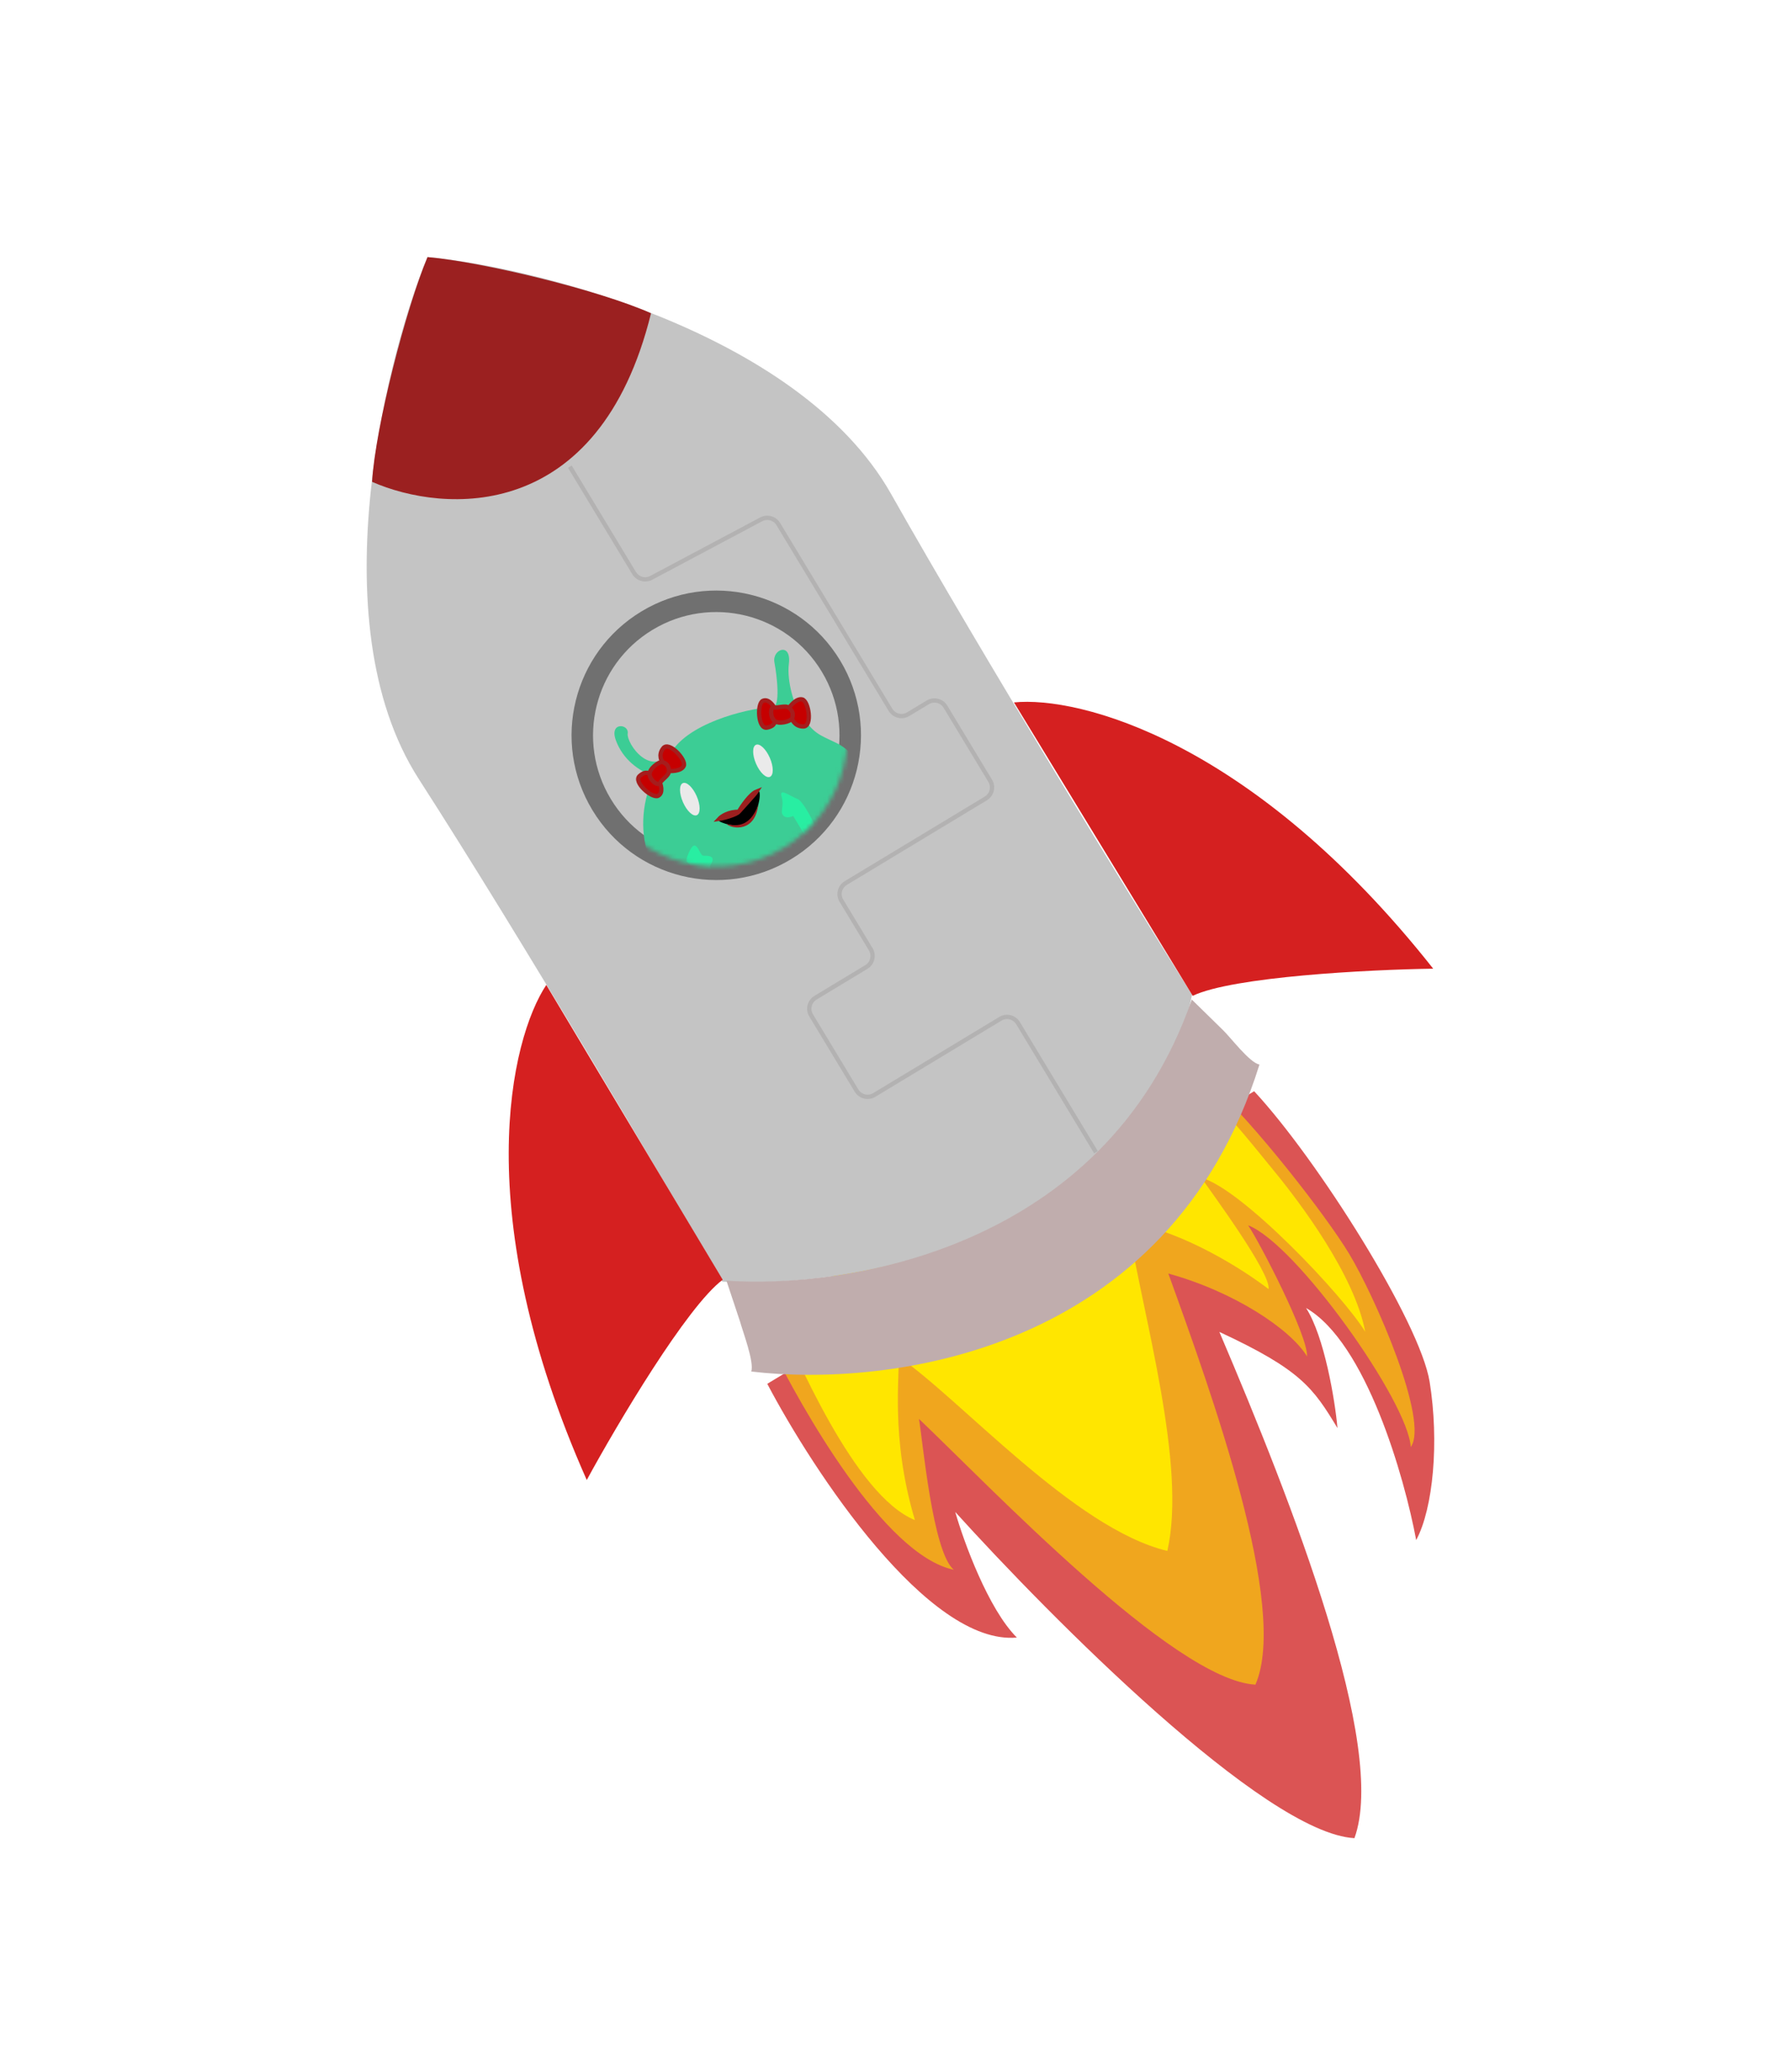<svg width="417" height="482" viewBox="0 0 417 482" fill="none" xmlns="http://www.w3.org/2000/svg">
<g filter="url(#filter0_d)">
<path d="M236.624 376.977C215.991 378.85 189.306 338.4 178.543 317.94L291.844 249.879C306.516 265.65 330.437 303.554 332.68 317.493C334.922 331.433 333.521 346.887 329.548 354.31C326.825 339.656 317.887 308.34 303.918 300.306C308.168 306.857 310.673 321.839 311.231 328.242C305.537 318.813 302.664 314.666 283.749 305.87C300.703 345.629 322.941 402.417 315.177 423.649C294.19 422.501 244.381 372.169 222.291 347.767C224.254 354.669 229.998 370.39 236.624 376.977Z" fill="#C90000" fill-opacity="0.67"/>
</g>
<g filter="url(#filter1_d)">
<path d="M221.951 361.206C205.648 357.818 186.339 323.151 179.469 309.293L281.368 247.751C292.198 257.663 308.677 278.969 313.919 287.648C320.048 297.796 332.628 326.668 328.282 332.649C327.69 322.12 301.597 285.335 290.441 281.071C293.339 285.411 304.433 306.89 304.144 311.566C300.34 305.269 287.227 296.519 271.869 292.287L272.011 292.68C281.954 320.176 299.98 370.025 292.136 387.934C273.136 386.91 230.069 341.516 213.842 326.105C214.711 330.982 216.996 357.126 221.951 361.206Z" fill="#FCD400" fill-opacity="0.64"/>
</g>
<g filter="url(#filter2_d)">
<path d="M212.902 348.657C198.745 342.87 185.263 310.42 180.323 299.953L274.181 243.268C282.888 250.298 291.228 261.034 296.808 267.837C302.387 274.64 315.226 291.638 317.693 304.854C312.65 296.503 288.974 271.529 279.547 269.006C281.747 272.226 295.808 291.18 295.194 294.913C289.588 290.579 275.545 281.51 262.441 279.337C266.034 301.495 276.205 335.793 271.643 355.827C249.857 350.603 223.344 320.293 209.087 310.643C209.472 314.446 207.126 329.353 212.902 348.657Z" fill="#FFE600"/>
</g>
<path d="M97.461 181.253C73.607 144.191 90.783 80.51 99.484 59.815C121.851 61.747 185.641 76.528 207.34 114.892C229.04 153.256 262.886 208.424 277.381 231.41C275.736 240.232 271.384 250.532 263.67 260.364C239.103 292.545 193.166 299.523 168.441 298.184C168.316 298.178 168.193 298.171 168.069 298.164C154.473 274.636 121.316 218.315 97.461 181.253Z" fill="#C4C4C4"/>
<path d="M151.495 72.886C139.375 121.97 103.255 119.423 86.575 112.095C87.358 99.269 94.499 71.648 99.484 59.815C112.278 60.911 139.779 67.61 151.495 72.886Z" fill="#9B2020"/>
<path d="M136.538 344.325C109.025 282.371 118.763 241.754 127.121 229.147L168.175 297.731C159.887 303.91 143.715 331.137 136.538 344.325Z" fill="#D52020"/>
<path d="M333.508 225.366C291.481 172.177 251 161.89 235.951 163.419L277.543 231.679C286.869 227.219 318.495 225.579 333.508 225.366Z" fill="#D52020"/>
<path d="M172.197 307.434L169.04 297.945C196.3 299.863 257.034 290.976 277.33 232.543L284.528 239.592C286.206 241.153 290.79 247.281 293.079 247.663C272.032 315.079 206.369 322.825 174.822 319.084C175.549 316.88 172.797 309.646 172.197 307.434Z" fill="#C0ADAD"/>
<circle cx="166.676" cy="171.068" r="31.172" transform="rotate(-31.13 166.676 171.068)" fill="#C4C4C4" stroke="#707070" stroke-width="5"/>
<path d="M255.035 268.066L236.901 238.039C236.044 236.621 234.2 236.166 232.782 237.022L203.437 254.745C202.019 255.601 200.175 255.146 199.318 253.728L188.754 236.236C187.898 234.818 188.353 232.973 189.771 232.117L201.606 224.969C203.024 224.113 203.48 222.269 202.623 220.85L195.801 209.554C194.944 208.136 195.4 206.292 196.818 205.435L229.395 185.76C230.813 184.904 231.269 183.06 230.412 181.641L220.011 164.419C219.154 163.001 217.31 162.545 215.892 163.402L211.33 166.157C209.912 167.014 208.068 166.558 207.211 165.14L181.109 121.921C180.285 120.557 178.539 120.075 177.132 120.823L151.541 134.435C150.134 135.183 148.388 134.701 147.564 133.337L132.601 108.561" stroke="#B3B2B2"/>
<mask id="mask0" mask-type="alpha" maskUnits="userSpaceOnUse" x="124" y="129" width="85" height="84">
<circle cx="166.675" cy="171.068" r="30.526" transform="rotate(-31.13 166.675 171.068)" fill="#C4C4C4"/>
</mask>
<g mask="url(#mask0)">
<path d="M152.079 180.588C145.791 194.909 153.378 206.567 157.387 208.333C165.904 207.395 187.253 201.002 204.508 182.929C202.773 180.243 198.316 174.623 194.711 172.891C190.275 170.759 189.627 170.811 186.37 166.386C184.862 164.339 183.062 158.549 183.568 154.441C184.201 149.306 179.633 151.046 180.209 154.093C180.785 157.14 181.69 164.605 179.741 164.56C175.953 164.471 161.46 167.453 156.546 174.495C151.633 181.536 145.719 172.936 146.069 170.638C146.412 168.394 141.676 167.86 143.333 172.29C144.991 176.721 148.586 179.302 152.079 180.588Z" fill="#3CCD95"/>
<ellipse cx="160.521" cy="185.925" rx="1.744" ry="4.068" transform="rotate(-23.58 160.521 185.925)" fill="#EAEAEA"/>
<ellipse cx="177.539" cy="177.005" rx="1.744" ry="4.068" transform="rotate(-23.58 177.539 177.005)" fill="#EAEAEA"/>
<path d="M164.061 207.018L160.456 201.048C159.972 200.435 159.259 200.753 160.249 198.457C162.088 194.195 162.697 199.139 163.689 199.095C167.327 198.935 165.272 201.057 165.186 201.573L165.378 202.069L166.999 206.262L164.061 207.018Z" fill="#28EEA2"/>
<path d="M185.579 185.875C186.976 186.389 189.667 191.893 190.837 194.581L188.35 196.083L184.588 189.855C184.62 189.836 184.651 189.817 184.681 189.8C184.125 190.048 183.235 190.329 182.651 190.02C181.154 189.227 182.594 187.678 181.89 185.387C181.186 183.097 183.833 185.232 185.579 185.875Z" fill="#28EEA2"/>
<path d="M176.579 184.033C177.278 184.629 176.272 190.138 173.784 191.64C171.861 192.802 167.494 191.476 167.079 190.789C166.665 190.102 170.084 189.992 172.008 188.831C173.931 187.669 176.164 183.346 176.579 184.033Z" fill="black"/>
<path d="M169.029 191.705C170.553 192.99 175.745 193.529 176.437 187.231C174.436 192.849 170.777 192.12 169.029 191.705Z" fill="#9B1F1F"/>
<path d="M167.379 190.495C167.899 189.936 169.533 188.827 171.908 188.863C172.695 187.53 174.627 184.721 176.05 184.156C175.674 184.75 172.553 188.106 171.908 188.863C171.391 189.469 168.728 190.294 167.379 190.495Z" fill="#9B1F1F"/>
<path d="M171.908 188.863C169.533 188.827 167.899 189.936 167.379 190.495C168.728 190.294 171.391 189.469 171.908 188.863ZM171.908 188.863C172.695 187.53 174.627 184.721 176.05 184.156C175.674 184.75 172.553 188.106 171.908 188.863Z" stroke="#9B1F1F"/>
<path d="M183.617 164.682C182.716 164.007 181.124 164.758 180.147 164.567C179.17 164.376 179.181 166.913 180.239 167.728C181.296 168.543 183.753 167.908 184.296 167.203C184.733 165.96 184.268 165.17 183.617 164.682Z" fill="#C60000"/>
<path d="M184.296 167.203C184.772 165.974 184.252 165.19 183.617 164.682C183.617 164.682 185.175 162.378 186.673 162.722C188.171 163.066 189.09 168.992 186.968 169.017C184.845 169.042 184.296 167.203 184.296 167.203Z" fill="#C60000"/>
<path d="M180.147 164.567C179.177 164.345 179.208 166.88 180.239 167.728C180.239 167.728 180.543 168.897 178.455 169.281C176.368 169.665 176.13 163.672 177.534 163.047C178.937 162.422 180.147 164.567 180.147 164.567Z" fill="#C60000"/>
<path d="M180.147 164.567C181.124 164.758 182.716 164.007 183.617 164.682M180.147 164.567C179.17 164.376 179.181 166.913 180.239 167.728M180.147 164.567C181.117 164.789 182.738 163.978 183.617 164.682M180.147 164.567C179.177 164.345 179.208 166.88 180.239 167.728M180.147 164.567C180.147 164.567 178.937 162.422 177.534 163.047C176.13 163.672 176.368 169.665 178.455 169.281C180.543 168.897 180.239 167.728 180.239 167.728M183.617 164.682C184.268 165.17 184.733 165.96 184.296 167.203M183.617 164.682C184.252 165.19 184.772 165.974 184.296 167.203M183.617 164.682C183.617 164.682 185.175 162.378 186.673 162.722C188.171 163.066 189.09 168.992 186.968 169.017C184.845 169.042 184.296 167.203 184.296 167.203M184.296 167.203C183.753 167.908 181.296 168.543 180.239 167.728M184.296 167.203C183.73 167.891 181.27 168.577 180.239 167.728" stroke="#A51D1D"/>
<path d="M155.666 179.368C155.631 180.493 154.05 181.268 153.589 182.149C153.128 183.031 151.153 181.438 151.177 180.103C151.201 178.768 153.232 177.247 154.122 177.263C155.366 177.698 155.692 178.555 155.666 179.368Z" fill="#C60000"/>
<path d="M154.122 177.263C155.379 177.658 155.666 178.555 155.666 179.368C155.666 179.368 158.439 179.59 159.106 178.206C159.773 176.822 155.72 172.401 154.375 174.044C153.029 175.686 154.122 177.263 154.122 177.263Z" fill="#C60000"/>
<path d="M153.589 182.149C153.156 183.046 151.196 181.438 151.177 180.103C151.177 180.103 150.455 179.135 148.851 180.526C147.247 181.916 151.778 185.845 153.143 185.14C154.508 184.434 153.589 182.149 153.589 182.149Z" fill="#C60000"/>
<path d="M153.589 182.149C154.05 181.268 155.631 180.493 155.666 179.368M153.589 182.149C153.128 183.031 151.153 181.438 151.177 180.103M153.589 182.149C154.021 181.253 155.667 180.494 155.666 179.368M153.589 182.149C153.156 183.046 151.196 181.438 151.177 180.103M153.589 182.149C153.589 182.149 154.508 184.434 153.143 185.14C151.778 185.845 147.247 181.916 148.851 180.526C150.455 179.135 151.177 180.103 151.177 180.103M155.666 179.368C155.692 178.555 155.366 177.698 154.122 177.263M155.666 179.368C155.666 178.555 155.379 177.658 154.122 177.263M155.666 179.368C155.666 179.368 158.439 179.59 159.106 178.206C159.773 176.822 155.72 172.401 154.375 174.044C153.029 175.686 154.122 177.263 154.122 177.263M154.122 177.263C153.232 177.247 151.201 178.768 151.177 180.103M154.122 177.263C153.232 177.275 151.159 178.768 151.177 180.103" stroke="#A51D1D"/>
</g>
<defs>
<filter id="filter0_d" x="168.246" y="241.727" width="219.852" height="228.314" filterUnits="userSpaceOnUse" color-interpolation-filters="sRGB">
<feFlood flood-opacity="0" result="BackgroundImageFix"/>
<feColorMatrix in="SourceAlpha" type="matrix" values="0 0 0 0 0 0 0 0 0 0 0 0 0 0 0 0 0 0 127 0"/>
<feOffset dy="4"/>
<feGaussianBlur stdDeviation="5"/>
<feColorMatrix type="matrix" values="0 0 0 0 1 0 0 0 0 0 0 0 0 0 0 0 0 0 0.39 0"/>
<feBlend mode="normal" in2="BackgroundImageFix" result="effect1_dropShadow"/>
<feBlend mode="normal" in="SourceGraphic" in2="effect1_dropShadow" result="shape"/>
</filter>
<filter id="filter1_d" x="174.769" y="244.009" width="181.708" height="181.188" filterUnits="userSpaceOnUse" color-interpolation-filters="sRGB">
<feFlood flood-opacity="0" result="BackgroundImageFix"/>
<feColorMatrix in="SourceAlpha" type="matrix" values="0 0 0 0 0 0 0 0 0 0 0 0 0 0 0 0 0 0 127 0"/>
<feOffset dy="4"/>
<feGaussianBlur stdDeviation="2"/>
<feColorMatrix type="matrix" values="0 0 0 0 1 0 0 0 0 0.72 0 0 0 0 0 0 0 0 0.25 0"/>
<feBlend mode="normal" in2="BackgroundImageFix" result="effect1_dropShadow"/>
<feBlend mode="normal" in="SourceGraphic" in2="effect1_dropShadow" result="shape"/>
</filter>
<filter id="filter2_d" x="174.127" y="238.981" width="160.286" height="152.651" filterUnits="userSpaceOnUse" color-interpolation-filters="sRGB">
<feFlood flood-opacity="0" result="BackgroundImageFix"/>
<feColorMatrix in="SourceAlpha" type="matrix" values="0 0 0 0 0 0 0 0 0 0 0 0 0 0 0 0 0 0 127 0"/>
<feOffset dy="5"/>
<feGaussianBlur stdDeviation="2"/>
<feColorMatrix type="matrix" values="0 0 0 0 1 0 0 0 0 1 0 0 0 0 1 0 0 0 0.25 0"/>
<feBlend mode="normal" in2="BackgroundImageFix" result="effect1_dropShadow"/>
<feBlend mode="normal" in="SourceGraphic" in2="effect1_dropShadow" result="shape"/>
</filter>
</defs>
</svg>
